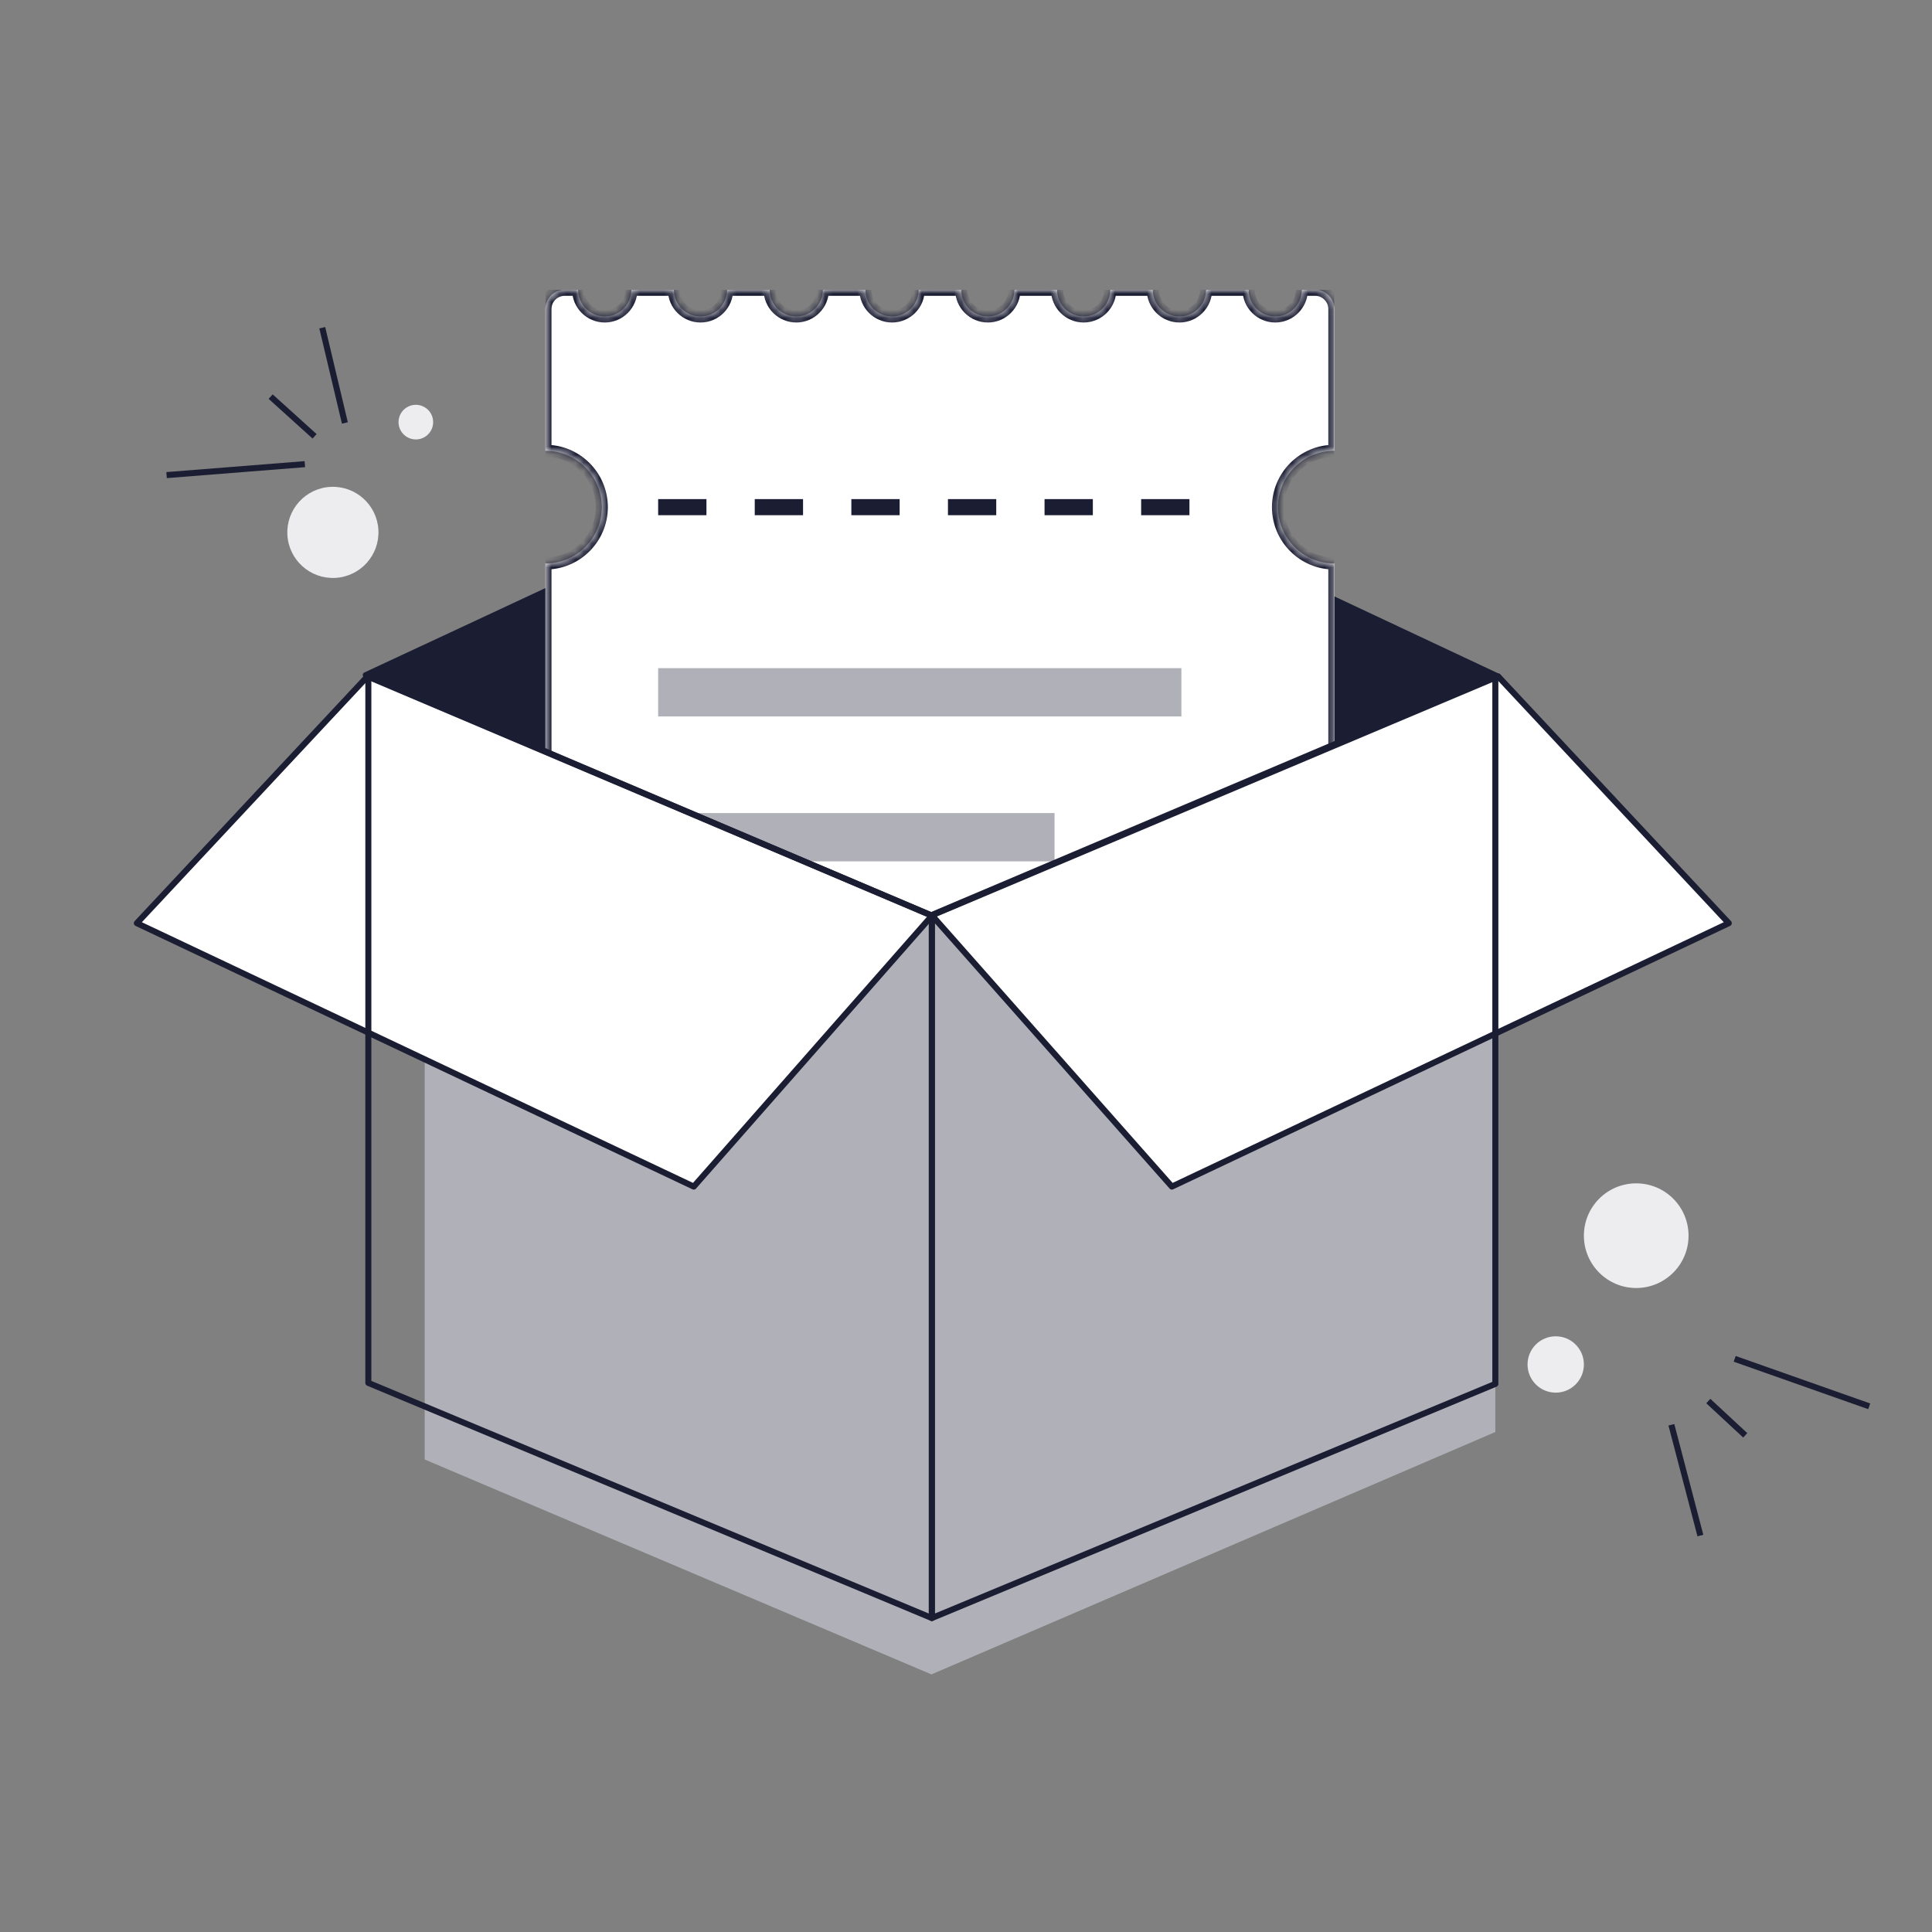 <svg width="240" height="240" viewBox="0 0 240 240" fill="none" xmlns="http://www.w3.org/2000/svg">
<rect x="0" y="0" width="240" height="240" fill="#808080" stroke="none"/>
<path d="M115.841 116.163L45.396 83.847L115.841 51L186.137 84.028L115.841 116.163Z" fill="#1B1D33" stroke="#1B1D33" stroke-width="0.669" stroke-linejoin="round"/>
<g clip-path="url(#clip0_3454_12498)">
<mask id="path-2-inside-1_3454_12498" fill="white">
<path fill-rule="evenodd" clip-rule="evenodd" d="M165.757 70V154.606C165.757 155.929 164.686 157 163.365 157H70.148C68.827 157 67.757 155.925 67.757 154.606V70C71.623 70 74.757 66.866 74.757 63C74.757 59.134 71.623 56 67.757 56V38.394C67.757 37.075 68.827 36 70.148 36H71.817C71.817 37.828 73.299 39.312 75.126 39.312C76.948 39.312 78.43 37.828 78.43 36H83.715C83.715 37.828 85.197 39.312 87.023 39.312C88.849 39.312 90.324 37.828 90.324 36H95.608C95.608 37.828 97.09 39.312 98.916 39.312C100.739 39.312 102.221 37.828 102.221 36H107.509C107.509 37.828 108.987 39.312 110.814 39.312C112.64 39.312 114.122 37.828 114.122 36H119.406C119.406 37.828 120.889 39.312 122.715 39.312C124.541 39.312 126.019 37.828 126.019 36H131.308C131.308 37.828 132.79 39.312 134.612 39.312C136.438 39.312 137.92 37.828 137.92 36H143.205C143.205 37.828 144.687 39.312 146.513 39.312C148.339 39.312 149.821 37.828 149.821 36H155.106C155.106 37.828 156.588 39.312 158.414 39.312C160.237 39.312 161.719 37.828 161.719 36H163.388C164.686 36 165.757 37.075 165.757 38.394V56C161.891 56 158.757 59.134 158.757 63C158.757 66.866 161.891 70 165.757 70Z"/>
</mask>
<path fill-rule="evenodd" clip-rule="evenodd" d="M165.757 70V154.606C165.757 155.929 164.686 157 163.365 157H70.148C68.827 157 67.757 155.925 67.757 154.606V70C71.623 70 74.757 66.866 74.757 63C74.757 59.134 71.623 56 67.757 56V38.394C67.757 37.075 68.827 36 70.148 36H71.817C71.817 37.828 73.299 39.312 75.126 39.312C76.948 39.312 78.43 37.828 78.43 36H83.715C83.715 37.828 85.197 39.312 87.023 39.312C88.849 39.312 90.324 37.828 90.324 36H95.608C95.608 37.828 97.09 39.312 98.916 39.312C100.739 39.312 102.221 37.828 102.221 36H107.509C107.509 37.828 108.987 39.312 110.814 39.312C112.64 39.312 114.122 37.828 114.122 36H119.406C119.406 37.828 120.889 39.312 122.715 39.312C124.541 39.312 126.019 37.828 126.019 36H131.308C131.308 37.828 132.79 39.312 134.612 39.312C136.438 39.312 137.92 37.828 137.92 36H143.205C143.205 37.828 144.687 39.312 146.513 39.312C148.339 39.312 149.821 37.828 149.821 36H155.106C155.106 37.828 156.588 39.312 158.414 39.312C160.237 39.312 161.719 37.828 161.719 36H163.388C164.686 36 165.757 37.075 165.757 38.394V56C161.891 56 158.757 59.134 158.757 63C158.757 66.866 161.891 70 165.757 70Z" fill="white"/>
<path d="M165.757 70H166.507V69.25H165.757V70ZM67.757 70V69.25H67.007V70H67.757ZM67.757 56H67.007V56.75H67.757V56ZM71.817 36H72.567V35.25H71.817V36ZM78.43 36V35.25H77.68V36H78.43ZM83.715 36H84.465V35.25H83.715V36ZM90.324 36V35.25H89.574V36H90.324ZM95.608 36H96.358V35.25H95.608V36ZM102.221 36V35.25H101.471V36H102.221ZM107.509 36H108.259V35.25H107.509V36ZM114.122 36V35.25H113.372V36H114.122ZM119.406 36H120.156V35.25H119.406V36ZM126.019 36V35.25H125.269V36H126.019ZM131.308 36H132.058V35.25H131.308V36ZM137.92 36V35.25H137.17V36H137.92ZM143.205 36H143.955V35.25H143.205V36ZM149.821 36V35.25H149.071V36H149.821ZM155.106 36H155.856V35.25H155.106V36ZM161.719 36V35.25H160.969V36H161.719ZM165.757 56V56.75H166.507V56H165.757ZM166.507 154.606V70H165.007V154.606H166.507ZM163.365 157.75C165.101 157.75 166.507 156.342 166.507 154.606H165.007C165.007 155.515 164.272 156.25 163.365 156.25V157.75ZM70.148 157.75H163.365V156.25H70.148V157.75ZM67.007 154.606C67.007 156.338 68.412 157.75 70.148 157.75V156.25C69.243 156.25 68.507 155.512 68.507 154.606H67.007ZM67.007 70V154.606H68.507V70H67.007ZM74.007 63C74.007 66.452 71.209 69.25 67.757 69.25V70.75C72.037 70.75 75.507 67.28 75.507 63H74.007ZM67.757 56.75C71.209 56.75 74.007 59.548 74.007 63H75.507C75.507 58.72 72.037 55.25 67.757 55.25V56.75ZM67.007 38.394V56H68.507V38.394H67.007ZM70.148 35.25C68.412 35.25 67.007 36.662 67.007 38.394H68.507C68.507 37.488 69.243 36.75 70.148 36.75V35.25ZM71.817 35.25H70.148V36.75H71.817V35.25ZM75.126 38.562C73.714 38.562 72.567 37.414 72.567 36H71.067C71.067 38.242 72.885 40.062 75.126 40.062V38.562ZM77.68 36C77.68 37.415 76.533 38.562 75.126 38.562V40.062C77.364 40.062 79.18 38.241 79.18 36H77.68ZM83.715 35.25H78.43V36.75H83.715V35.25ZM87.023 38.562C85.612 38.562 84.465 37.414 84.465 36H82.965C82.965 38.242 84.782 40.062 87.023 40.062V38.562ZM89.574 36C89.574 37.417 88.432 38.562 87.023 38.562V40.062C89.266 40.062 91.074 38.239 91.074 36H89.574ZM95.608 35.25H90.324V36.75H95.608V35.25ZM98.916 38.562C97.505 38.562 96.358 37.414 96.358 36H94.858C94.858 38.242 96.675 40.062 98.916 40.062V38.562ZM101.471 36C101.471 37.415 100.324 38.562 98.916 38.562V40.062C101.155 40.062 102.971 38.241 102.971 36H101.471ZM107.509 35.25H102.221V36.75H107.509V35.25ZM110.814 38.562C109.403 38.562 108.259 37.416 108.259 36H106.759C106.759 38.24 108.572 40.062 110.814 40.062V38.562ZM113.372 36C113.372 37.414 112.225 38.562 110.814 38.562V40.062C113.055 40.062 114.872 38.242 114.872 36H113.372ZM119.406 35.25H114.122V36.75H119.406V35.25ZM122.715 38.562C121.303 38.562 120.156 37.414 120.156 36H118.656C118.656 38.242 120.474 40.062 122.715 40.062V38.562ZM125.269 36C125.269 37.416 124.125 38.562 122.715 38.562V40.062C124.957 40.062 126.769 38.24 126.769 36H125.269ZM131.308 35.25H126.019V36.75H131.308V35.25ZM134.612 38.562C133.205 38.562 132.058 37.415 132.058 36H130.558C130.558 38.241 132.374 40.062 134.612 40.062V38.562ZM137.17 36C137.17 37.414 136.024 38.562 134.612 38.562V40.062C136.853 40.062 138.67 38.242 138.67 36H137.17ZM143.205 35.25H137.92V36.75H143.205V35.25ZM146.513 38.562C145.102 38.562 143.955 37.414 143.955 36H142.455C142.455 38.242 144.272 40.062 146.513 40.062V38.562ZM149.071 36C149.071 37.414 147.925 38.562 146.513 38.562V40.062C148.754 40.062 150.571 38.242 150.571 36H149.071ZM155.106 35.25H149.821V36.75H155.106V35.25ZM158.414 38.562C157.003 38.562 155.856 37.414 155.856 36H154.356C154.356 38.242 156.173 40.062 158.414 40.062V38.562ZM160.969 36C160.969 37.415 159.821 38.562 158.414 38.562V40.062C160.652 40.062 162.469 38.241 162.469 36H160.969ZM163.388 35.25H161.719V36.75H163.388V35.25ZM166.507 38.394C166.507 36.667 165.107 35.25 163.388 35.25V36.75C164.266 36.75 165.007 37.483 165.007 38.394H166.507ZM166.507 56V38.394H165.007V56H166.507ZM159.507 63C159.507 59.548 162.305 56.75 165.757 56.75V55.25C161.477 55.25 158.007 58.72 158.007 63H159.507ZM165.757 69.25C162.305 69.25 159.507 66.452 159.507 63H158.007C158.007 67.28 161.477 70.75 165.757 70.75V69.25Z" fill="#1B1D33" mask="url(#path-2-inside-1_3454_12498)"/>
<path d="M81.757 63L150.757 63" stroke="#1B1D33" stroke-width="2" stroke-dasharray="6 6"/>
<rect x="81.757" y="83" width="65" height="6" fill="#B0B1B8"/>
<rect x="82" y="101" width="49" height="6" fill="#B0B1B8"/>
</g>
<path d="M52.757 181.303V101.465L115.706 113.641L185.757 101.465V177.888L115.706 208L52.757 181.303Z" fill="#B0B1B8"/>
<path d="M17 114.679L45.65 84.028L115.779 113.742L86.182 147.403L17 114.679Z" fill="white" stroke="#1B1D33" stroke-width="0.75" stroke-linejoin="round"/>
<path d="M45.757 171.79V84L115.757 113.747V201L45.757 171.79Z" stroke="#1B1D33" stroke-width="0.75" stroke-linejoin="round"/>
<path d="M214.757 114.679L186.107 84.028L115.765 113.707L145.575 147.403L214.757 114.679Z" fill="white" stroke="#1B1D33" stroke-width="0.75" stroke-linejoin="round"/>
<path d="M185.757 171.912V84L115.757 113.662V201L185.757 171.912Z" stroke="#1B1D33" stroke-width="0.75" stroke-linejoin="round"/>
<path d="M39.077 54.2L33.622 49.27" stroke="#1B1D33" stroke-width="0.75"/>
<path d="M42.842 52.541L40.032 40.712" stroke="#1B1D33" stroke-width="0.75"/>
<circle cx="41.353" cy="66.135" r="5.661" transform="rotate(-93.111 41.353 66.135)" fill="#EDEDF0"/>
<circle cx="51.657" cy="52.438" r="2.15" transform="rotate(-93.111 51.657 52.438)" fill="#EDEDF0"/>
<path d="M37.87 57.659L20.692 59.019" stroke="#1B1D33" stroke-width="0.75"/>
<circle cx="203.257" cy="153.5" r="6.5" fill="#EDEDF0"/>
<circle cx="193.257" cy="169.5" r="3.5" fill="#EDEDF0"/>
<path d="M215.489 168.8L232.2 174.698" stroke="#1B1D33" stroke-width="0.75"/>
<path d="M212.212 174.043L216.8 178.302" stroke="#1B1D33" stroke-width="0.75"/>
<path d="M207.625 176.991L211.229 190.753" stroke="#1B1D33" stroke-width="0.75"/>
<defs>
<clipPath id="clip0_3454_12498">
<rect width="98" height="121" fill="white" transform="translate(67.757 36)"/>
</clipPath>
</defs>
</svg>
